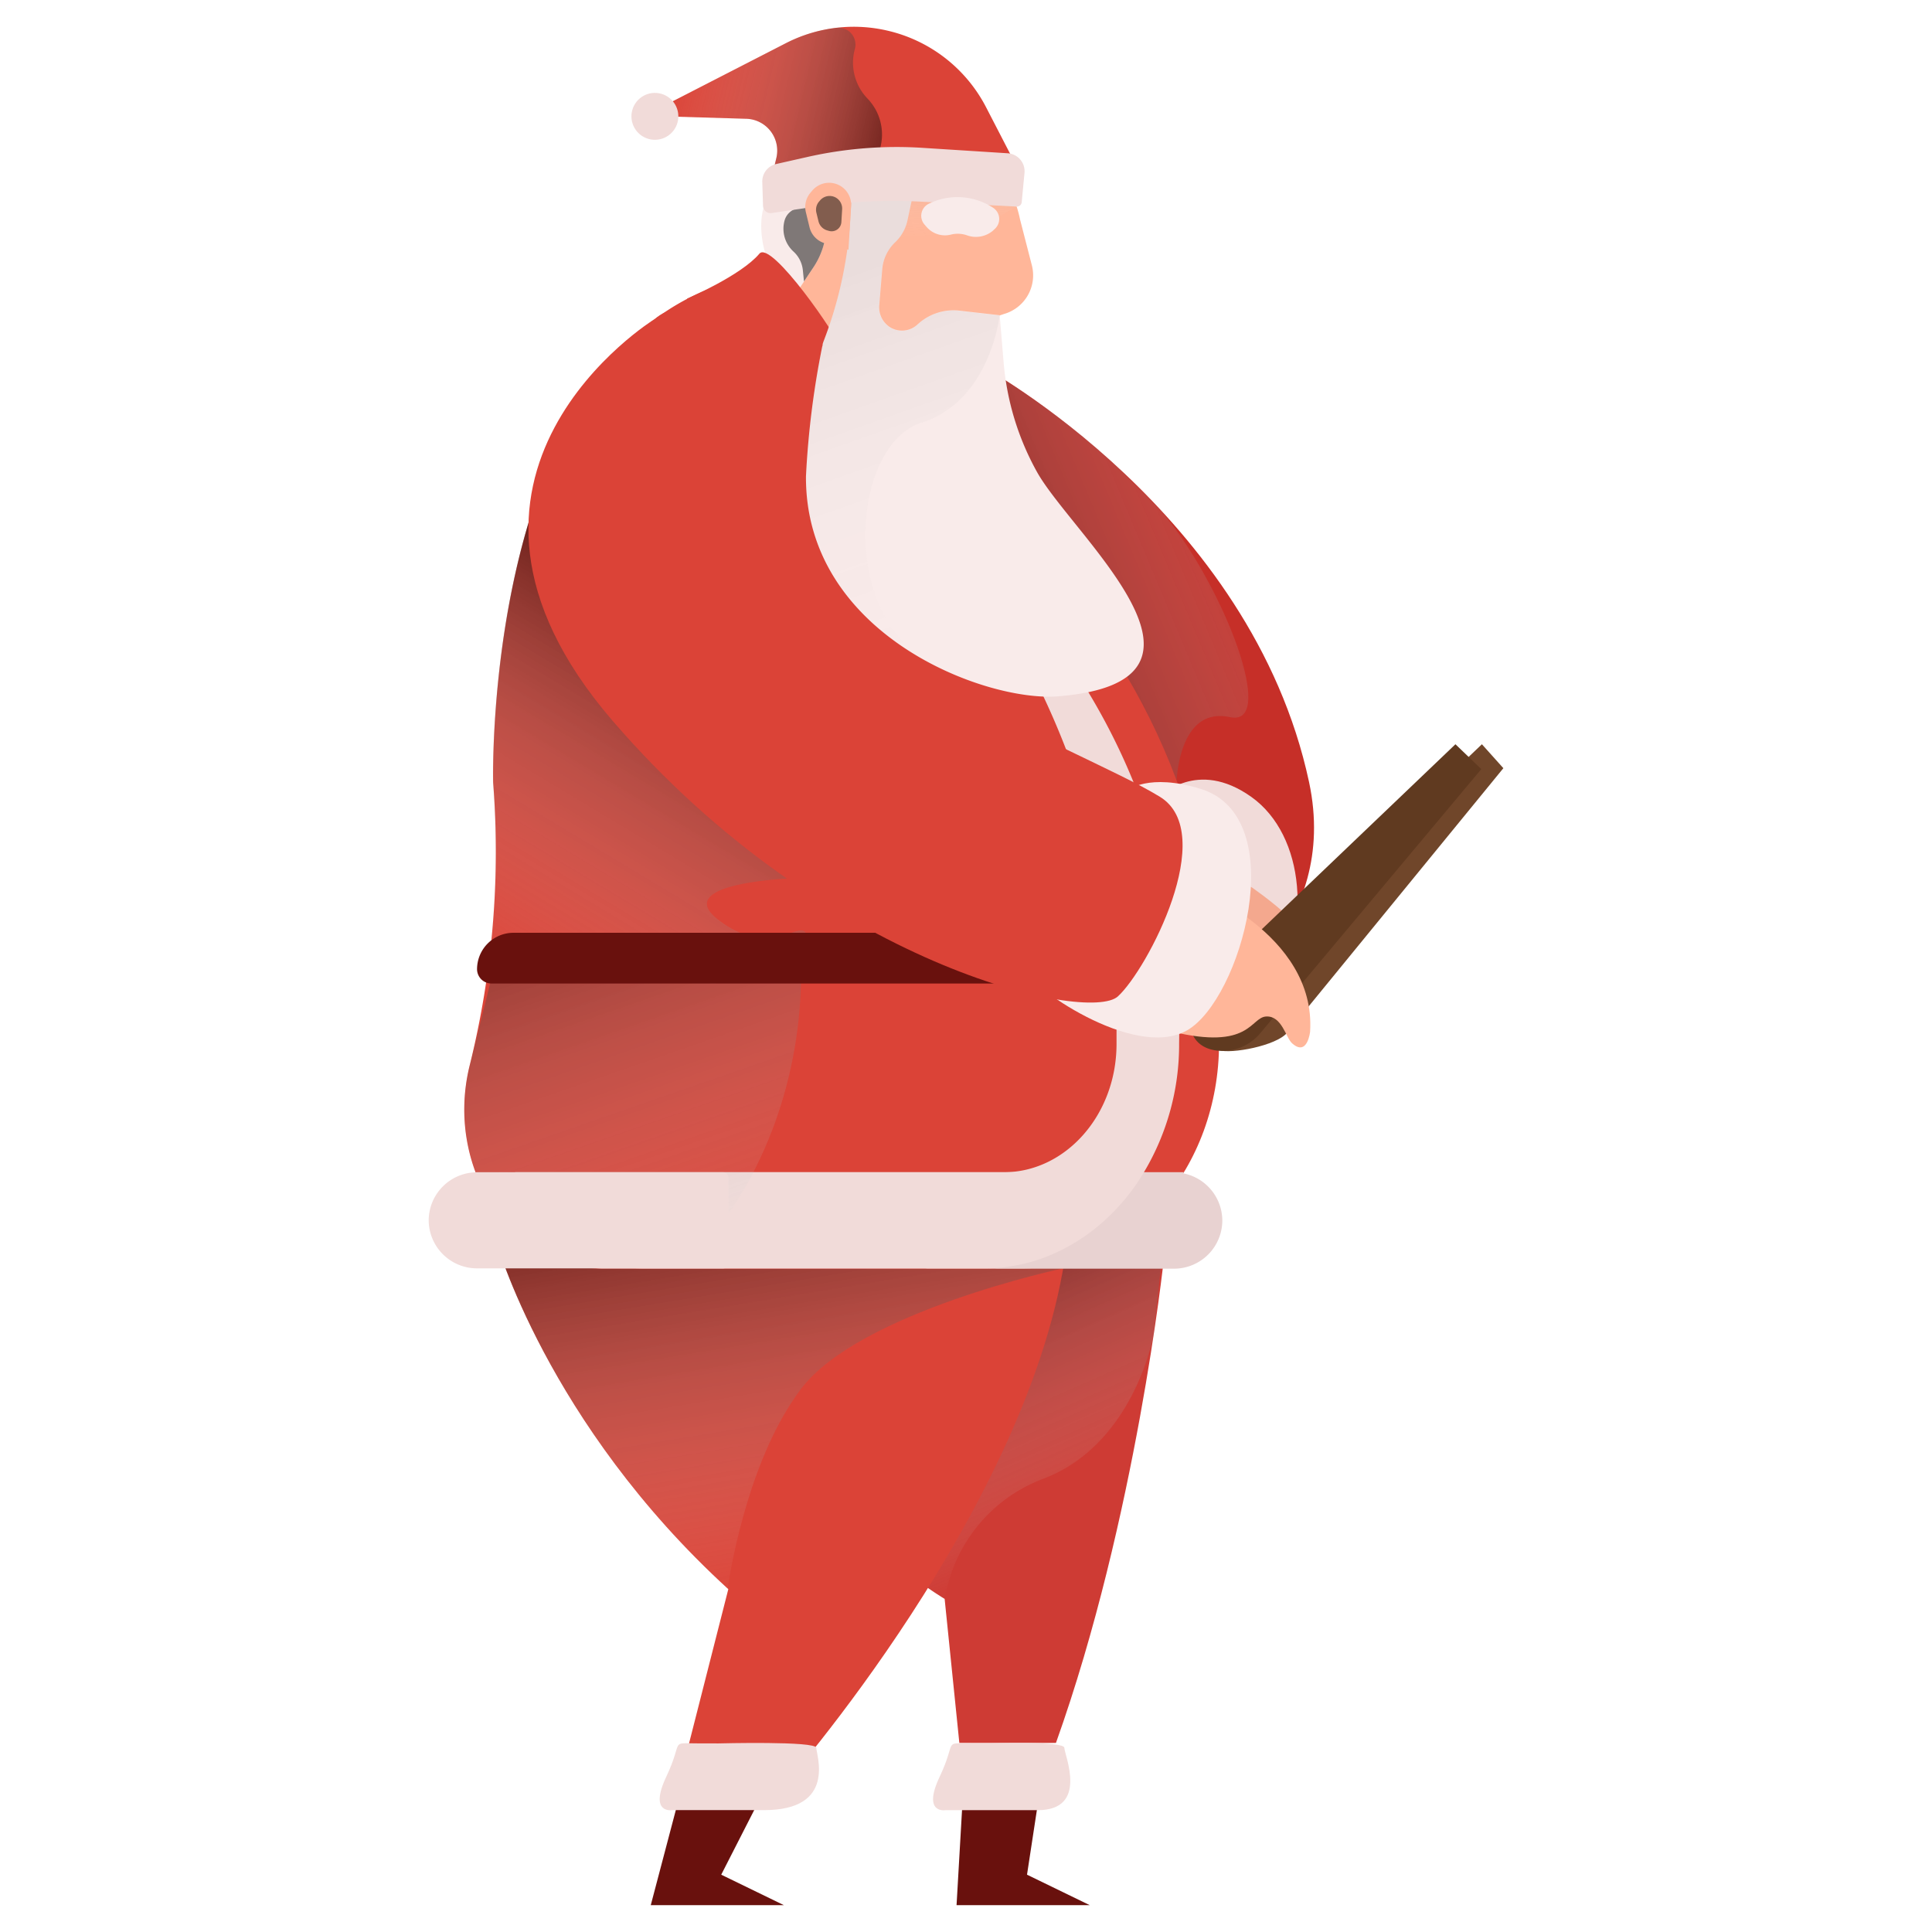 <svg xmlns="http://www.w3.org/2000/svg" xmlns:xlink="http://www.w3.org/1999/xlink" viewBox="0 0 360 360"><defs><style>.cls-1{isolation:isolate;}.cls-2{fill:#c62f28;}.cls-11,.cls-17,.cls-19,.cls-21,.cls-22,.cls-23,.cls-24,.cls-3,.cls-5,.cls-7,.cls-9{opacity:0.49;mix-blend-mode:color-burn;}.cls-3{fill:url(#linear-gradient);}.cls-4{fill:#ce3b34;}.cls-5{fill:url(#linear-gradient-2);}.cls-6{fill:#db4337;}.cls-7{fill:url(#linear-gradient-3);}.cls-8{fill:#e8d2d1;}.cls-9{fill:url(#linear-gradient-4);}.cls-10{fill:#f1dbd9;}.cls-11{fill:url(#linear-gradient-5);}.cls-12{fill:#69110d;}.cls-13{fill:#f4a88e;}.cls-14{fill:#70462a;}.cls-15{fill:#603a20;}.cls-16{fill:#ffb699;}.cls-17{fill:url(#linear-gradient-6);}.cls-18{fill:#f9ebea;}.cls-19{fill:url(#linear-gradient-7);}.cls-20{opacity:0.06;mix-blend-mode:multiply;fill:url(#linear-gradient-8);}.cls-21{fill:url(#linear-gradient-9);}.cls-22{fill:url(#linear-gradient-10);}.cls-23{fill:url(#linear-gradient-11);}.cls-24{fill:url(#linear-gradient-12);}.cls-25{fill:#f4b401;}</style><linearGradient id="linear-gradient" x1="243.2" y1="89.72" x2="146.57" y2="130.17" gradientUnits="userSpaceOnUse"><stop offset="0.02" stop-color="#fff" stop-opacity="0"/><stop offset="0.71"/></linearGradient><linearGradient id="linear-gradient-2" x1="197.92" y1="290.44" x2="161.29" y2="207.73" xlink:href="#linear-gradient"/><linearGradient id="linear-gradient-3" x1="155.99" y1="299.05" x2="137.6" y2="187.18" xlink:href="#linear-gradient"/><linearGradient id="linear-gradient-4" x1="91.85" y1="187.43" x2="149.76" y2="90.93" xlink:href="#linear-gradient"/><linearGradient id="linear-gradient-5" x1="135.31" y1="244.84" x2="91.02" y2="117.25" xlink:href="#linear-gradient"/><linearGradient id="linear-gradient-6" x1="-80.57" y1="3123.74" x2="-104.56" y2="3057.4" gradientTransform="matrix(0.96, 0.27, -0.27, 0.96, 1074.73, -2929.98)" gradientUnits="userSpaceOnUse"><stop offset="0.02" stop-color="#fff" stop-opacity="0"/><stop offset="0.54"/></linearGradient><linearGradient id="linear-gradient-7" x1="-113.15" y1="3118.69" x2="-94.45" y2="3110.63" gradientTransform="matrix(0.96, 0.27, -0.27, 0.96, 1074.73, -2929.98)" gradientUnits="userSpaceOnUse"><stop offset="0.12" stop-color="#fff" stop-opacity="0"/><stop offset="0.85"/></linearGradient><linearGradient id="linear-gradient-8" x1="187.06" y1="130.19" x2="146.36" y2="15.43" xlink:href="#linear-gradient"/><linearGradient id="linear-gradient-9" x1="-119.58" y1="3089.14" x2="-37.12" y2="3085.46" xlink:href="#linear-gradient-6"/><linearGradient id="linear-gradient-10" x1="-90.17" y1="3112.16" x2="-91.32" y2="3098.31" gradientTransform="matrix(0.96, 0.27, -0.27, 0.96, 1074.73, -2929.98)" gradientUnits="userSpaceOnUse"><stop offset="0.21" stop-color="#fff" stop-opacity="0"/><stop offset="0.9"/></linearGradient><linearGradient id="linear-gradient-11" x1="-63.5" y1="3119.87" x2="-63.38" y2="3106.41" xlink:href="#linear-gradient-6"/><linearGradient id="linear-gradient-12" x1="-105.87" y1="3109.06" x2="-80.67" y2="3102.55" xlink:href="#linear-gradient-6"/></defs><title>Working santa</title><g class="cls-1"><g id="Layer_1" data-name="Layer 1"><path class="cls-2" d="M183,68.23s50.16,27.23,60.92,77.48c5.84,27.24-17.69,41.11-17.69,41.11"/><path class="cls-3" d="M209.53,88.26a142,142,0,0,0-26.56-20l19,52.17,17.22,26.06s.06-15,10-12.86c9,1.9-1.38-24.87-12.66-38.23q-1.73-1.88-3.46-3.63C211.88,90.64,210.69,89.47,209.53,88.26Z"/><path class="cls-4" d="M216.85,234.7s-5.12,48.19-20.09,90.07h-18l-2.74-26.84s-42.13-25-38.29-60.08"/><path class="cls-5" d="M194.59,275.47c16.89-6.54,20.4-26.88,20.4-26.93h0l1.46-13.82-23.81.95L137.7,246.2c2.81,30.61,38.36,51.73,38.36,51.73A28.85,28.85,0,0,1,194.59,275.47Z"/><path class="cls-6" d="M92.37,231s9.45,34.14,43.34,65.12l-9.46,37.15h19.29s46.93-52.94,53.17-100.85"/><path class="cls-7" d="M151.22,231.81,92.37,231s9.43,34,43.2,65c.86-5.57,4.4-24.9,13.66-37.16,10.88-14.41,48.73-22.48,48.88-22.51h0Z"/><path class="cls-6" d="M154.49,74.1s72.14,32.85,72.66,115.45v4.84c0,23.17-16.27,42-36.33,42h-71.2c-17.09,0-29.43-18.9-24.72-37.88l6.45-26,6.46-25.62"/><path class="cls-8" d="M218.82,218.47H172.9a1,1,0,0,0-1,1v15.93a1,1,0,0,0,1,1h45.92a9,9,0,0,0,8.94-8.94h0A9,9,0,0,0,218.82,218.47Z"/><path class="cls-6" d="M158.59,68.23s60.66,38.71,61.18,121.32v4.84c0,23.17-16.27,42-36.33,42h-71.2c-17.09,0-29.43-18.9-24.72-37.88h0a165.42,165.42,0,0,0,4.37-52.69s-2.24-89,52.31-94.95h0Z"/><path class="cls-9" d="M132.95,183.26c2.36,0,18.51-7.25,17.18-9.45s-6.81,4.84-16.26-2.41,15.37-7.82,15.37-7.82l-36.61-77-9.16-2.64C91,111.4,91.87,145.78,91.87,145.78a165.39,165.39,0,0,1-.48,30.79C108,179.36,131.43,183.26,132.95,183.26Z"/><path class="cls-8" d="M96,218.42c3.9,10.36,12.8,17.92,23.61,17.92h71.2c12.32,0,23.2-7.09,29.77-17.92Z"/><path class="cls-10" d="M219.77,189.55c-.31-48.85-28.44-80.79-51.39-98.74,18.87,21.11,39.39,54.25,39.67,98.74v4.84q0,.13,0,.27c-.07,13.2-9.56,23.77-21,23.77H88.62a31.84,31.84,0,0,0,1.68,3.72l0,.07q.44.82.93,1.61l.11.17a29.1,29.1,0,0,0,3.51,4.56l.2.21q.55.57,1.12,1.1l.26.24c.43.39.87.76,1.32,1.11l.07.06q.73.57,1.51,1.09l.2.13q.64.42,1.3.8l.43.24q.58.32,1.18.6l.45.21q.73.33,1.47.6l.17.07c.56.2,1.12.37,1.69.53l.47.12c.42.11.84.2,1.27.28l.6.1c.42.07.83.12,1.26.17l.56.06c.6,0,1.2.08,1.81.08h71.22c.71,0,1.41,0,2.11-.08l.65-.06c.49,0,1-.09,1.45-.16l.72-.11q.71-.11,1.41-.25l.65-.13q.86-.19,1.71-.43l.28-.08q1-.3,2-.66l.32-.13q.81-.31,1.61-.66l.49-.22q.74-.34,1.45-.71l.44-.23q.83-.45,1.64-.94l.16-.09a35.9,35.9,0,0,0,3.59-2.53l.14-.12q.78-.63,1.54-1.31l.18-.16q.79-.72,1.55-1.5h0a40.33,40.33,0,0,0,4.39-5.36l0,0q.65-1,1.26-2h0a46.33,46.33,0,0,0,6.56-24Z"/><path class="cls-11" d="M93,176.5l-5.45,22c-4.71,19,7.63,37.88,24.72,37.88h15.31l3.18-3.67c11.86-13.69,18.52-32.26,18.52-51.62V176.8Z"/><path class="cls-12" d="M226,183.26H91.56a2.68,2.68,0,0,1-2.67-2.67h0a6.8,6.8,0,0,1,6.78-6.78H226a4.58,4.58,0,0,1,4.57,4.57v.32A4.58,4.58,0,0,1,226,183.26Z"/><path class="cls-10" d="M216.15,148.48s6.84-7.22,17,0,11.33,24.84,3.65,36.64c-4.59,7-16,11.39-20.62,3.7"/><path class="cls-13" d="M233.08,165.23s15.54,10.47,13.18,16.55-3.75,8-4.5,7.62-4.3-7.28-6.66-9.22-7.34-5.36-7.34-5.36"/><path class="cls-14" d="M235.54,177.46l40.59-38.78,4,4.46-40.3,49.3c-2,2.43-10.47,4-12.7,3.24-2.46-.89-.63-1.84-.63-6.24"/><path class="cls-15" d="M230.61,177.46l40.59-38.78,4.82,4.63L234.9,192.44a9.19,9.19,0,0,1-8.31,3.3c-2.59-.38-5-1.9-5-6.29"/><path class="cls-16" d="M222.12,165.23s23.14,8.63,22,27c0,0-.49,4.73-3.35,2.18-1.17-1-1.89-5.18-4.85-5s-2.92,6.36-17.6,2.8"/><path class="cls-16" d="M187.07,58.51a7.49,7.49,0,0,0,5.2-9.08l-2.2-8.54a22.75,22.75,0,0,0-.57-2.21v0h0a22.77,22.77,0,1,0-3.23,20.1Z"/><path class="cls-17" d="M189.43,38.47,154.4,27a22.51,22.51,0,0,0-7.79,9.93,22.79,22.79,0,0,0,10.1,28.43l11.51-.49,1-3.69a33.29,33.29,0,0,1,15.65-20.11l4.55-2.59Z"/><path class="cls-18" d="M153.32,37.4l-7.32-1-2.8.26c-2.38,3.55-1.36,10.55,1,14.12l3.34,5.09,4-6a14.51,14.51,0,0,0,1.77-12.5Z"/><path class="cls-6" d="M128,55.66s10.09-4.32,13.5-8.39c2.19-2.62,14.77,15.69,15,17.4s1.91,12.47,1.91,12.47"/><path class="cls-19" d="M154,42.06l-4-3.57-1.43.33a3.22,3.22,0,0,0-2.38,2.28h0a5.76,5.76,0,0,0,1.67,5.78h0a5.44,5.44,0,0,1,1.74,3.48l.21,2.08,1.7-2.54A14.5,14.5,0,0,0,154,42.06Z"/><path class="cls-18" d="M187,67.39l-.72-8.65-7.73-.88a9.88,9.88,0,0,0-7.65,2.66,4.24,4.24,0,0,1-5,.49,4.4,4.4,0,0,1-2.06-4.2l.54-6.49a7.82,7.82,0,0,1,2.36-5.11,7.92,7.92,0,0,0,2.35-4.15l1-4.69-11.4.08-.34,5.7a76.36,76.36,0,0,1-4.91,21.5q-.08.23-.15.46h0l0,.09c0,.17-.08.34-.11.51a163.08,163.08,0,0,0-3,24.05c-.17,29.43,33.21,42,46.86,41C232.08,127,199.9,99.81,193.26,88A50.58,50.58,0,0,1,187,67.39Z"/><path class="cls-20" d="M171.66,78.78c12.91-4.07,14.6-20,14.6-20h0l-7.73-.88a9.88,9.88,0,0,0-7.65,2.66,4.24,4.24,0,0,1-5,.49,4.4,4.4,0,0,1-2.06-4.2l.54-6.49a7.82,7.82,0,0,1,2.36-5.11,7.92,7.92,0,0,0,2.35-4.15l1-4.69-11.4.08-.34,5.7a76.36,76.36,0,0,1-4.91,21.5q-.08.23-.15.46h0l0,.09c0,.17-.08.34-.11.51a163.06,163.06,0,0,0-3,24.05c-.1,17.52,11.69,29.08,24.13,35.34C155.9,114.94,158.75,82.85,171.66,78.78Z"/><path class="cls-6" d="M188.81,29.79,183.75,20a27.7,27.7,0,0,0-18-14.2h0A27.7,27.7,0,0,0,146.53,8L124.22,19.45l.6,2.26,14.23.42a5.94,5.94,0,0,1,5.61,7.32l-.87,3.64"/><path class="cls-21" d="M161.65,18.37h0a9.65,9.65,0,0,1-2.36-9.26h0a3.12,3.12,0,0,0-3.41-3.91A27.57,27.57,0,0,0,146.53,8L124.22,19.44l.6,2.26,14.23.42a5.94,5.94,0,0,1,5.61,7.32l-.87,3.64,19.1-1.4L164,27.63A9.65,9.65,0,0,0,161.65,18.37Z"/><circle class="cls-10" cx="122.03" cy="21.68" r="4.37" transform="translate(68.76 133.59) rotate(-74.62)"/><path class="cls-22" d="M170.1,36.37l-11.4.08-.28,4.61a99.5,99.5,0,0,1,10.74-.27Z"/><path class="cls-23" d="M190.24,56.67,185.49,56a.72.72,0,0,0-.64,1.2l1.4,1.54.81-.23A7.46,7.46,0,0,0,190.24,56.67Z"/><path class="cls-10" d="M143.78,39.7l8.07-1.19a99.5,99.5,0,0,1,19.68-.94l17.92.92a.89.89,0,0,0,.93-.8l.52-5.46a3.36,3.36,0,0,0-3.12-3.67l-15.69-1a75.39,75.39,0,0,0-21.65,1.69l-5.8,1.31a3.33,3.33,0,0,0-2.6,3.35l.14,4.51A1.4,1.4,0,0,0,143.78,39.7Z"/><path class="cls-16" d="M156.4,34.53h0a4.11,4.11,0,0,0-5.06,1l-.33.39a4.11,4.11,0,0,0-.85,3.61l.68,2.81a4.11,4.11,0,0,0,2.9,3l4.36,1.2.49-8.11A4.11,4.11,0,0,0,156.4,34.53Z"/><path class="cls-24" d="M155.69,36.79h0a2.34,2.34,0,0,0-2.89.56l-.19.22a2.34,2.34,0,0,0-.49,2.06l.39,1.6a2.34,2.34,0,0,0,1.66,1.71l.31.09a1.82,1.82,0,0,0,2.3-1.65l.14-2.37A2.34,2.34,0,0,0,155.69,36.79Z"/><path class="cls-18" d="M185,43a4.91,4.91,0,0,1-4.87.83,5.2,5.2,0,0,0-3-.1,4.53,4.53,0,0,1-4.47-1.44l-.4-.46A2.49,2.49,0,0,1,173,38a12.13,12.13,0,0,1,12.06.72,2.49,2.49,0,0,1,.3,3.94Z"/><path class="cls-25" d="M220.82,185.67H208.34a5.67,5.67,0,0,1-5.67-5.67h0a8.6,8.6,0,0,1,8.6-8.6h9.56a5.67,5.67,0,0,1,5.67,5.67V180A5.67,5.67,0,0,1,220.82,185.67Z"/><path class="cls-10" d="M88.82,236.34h45.92a1,1,0,0,0,1-1V219.44a1,1,0,0,0-1-1H88.82a9,9,0,0,0-8.94,8.94h0A9,9,0,0,0,88.82,236.34Z"/><polyline class="cls-12" points="127.3 332.08 121.26 355 146.07 355 134.39 349.32 143.19 332.08"/><polyline class="cls-12" points="179.56 332.08 178.24 355 203.06 355 191.37 349.32 194 332.08"/><path class="cls-10" d="M133.86,324.86s18.25-.48,18.25.83,3.81,11.6-9.72,11.6H125.23s-4.37.74-1.08-6.22.53-6.22,5.78-6.22"/><path class="cls-10" d="M198.33,325.69c0-1.31-13.52-.83-13.52-.83h-3.94c-5.25,0-2.49-.74-5.78,6.22s1.08,6.22,1.08,6.22,3.64,0,17.17,0C202.93,337.31,198.33,327,198.33,325.69Z"/><path class="cls-18" d="M210.15,147.25S214,144,223.74,147c17.13,5.32,7.47,39.31-2.56,45s-30-8.77-29.94-11.08"/><path class="cls-6" d="M122,59.44s-47.25,29.09-7.86,74.86,88.65,56.43,94.17,51.36,18.81-30.45,7.82-37.19c-15.89-9.75-66.92-26.25-68.23-57.66C147.3,75.77,132.42,50.64,122,59.44Z"/></g></g></svg>